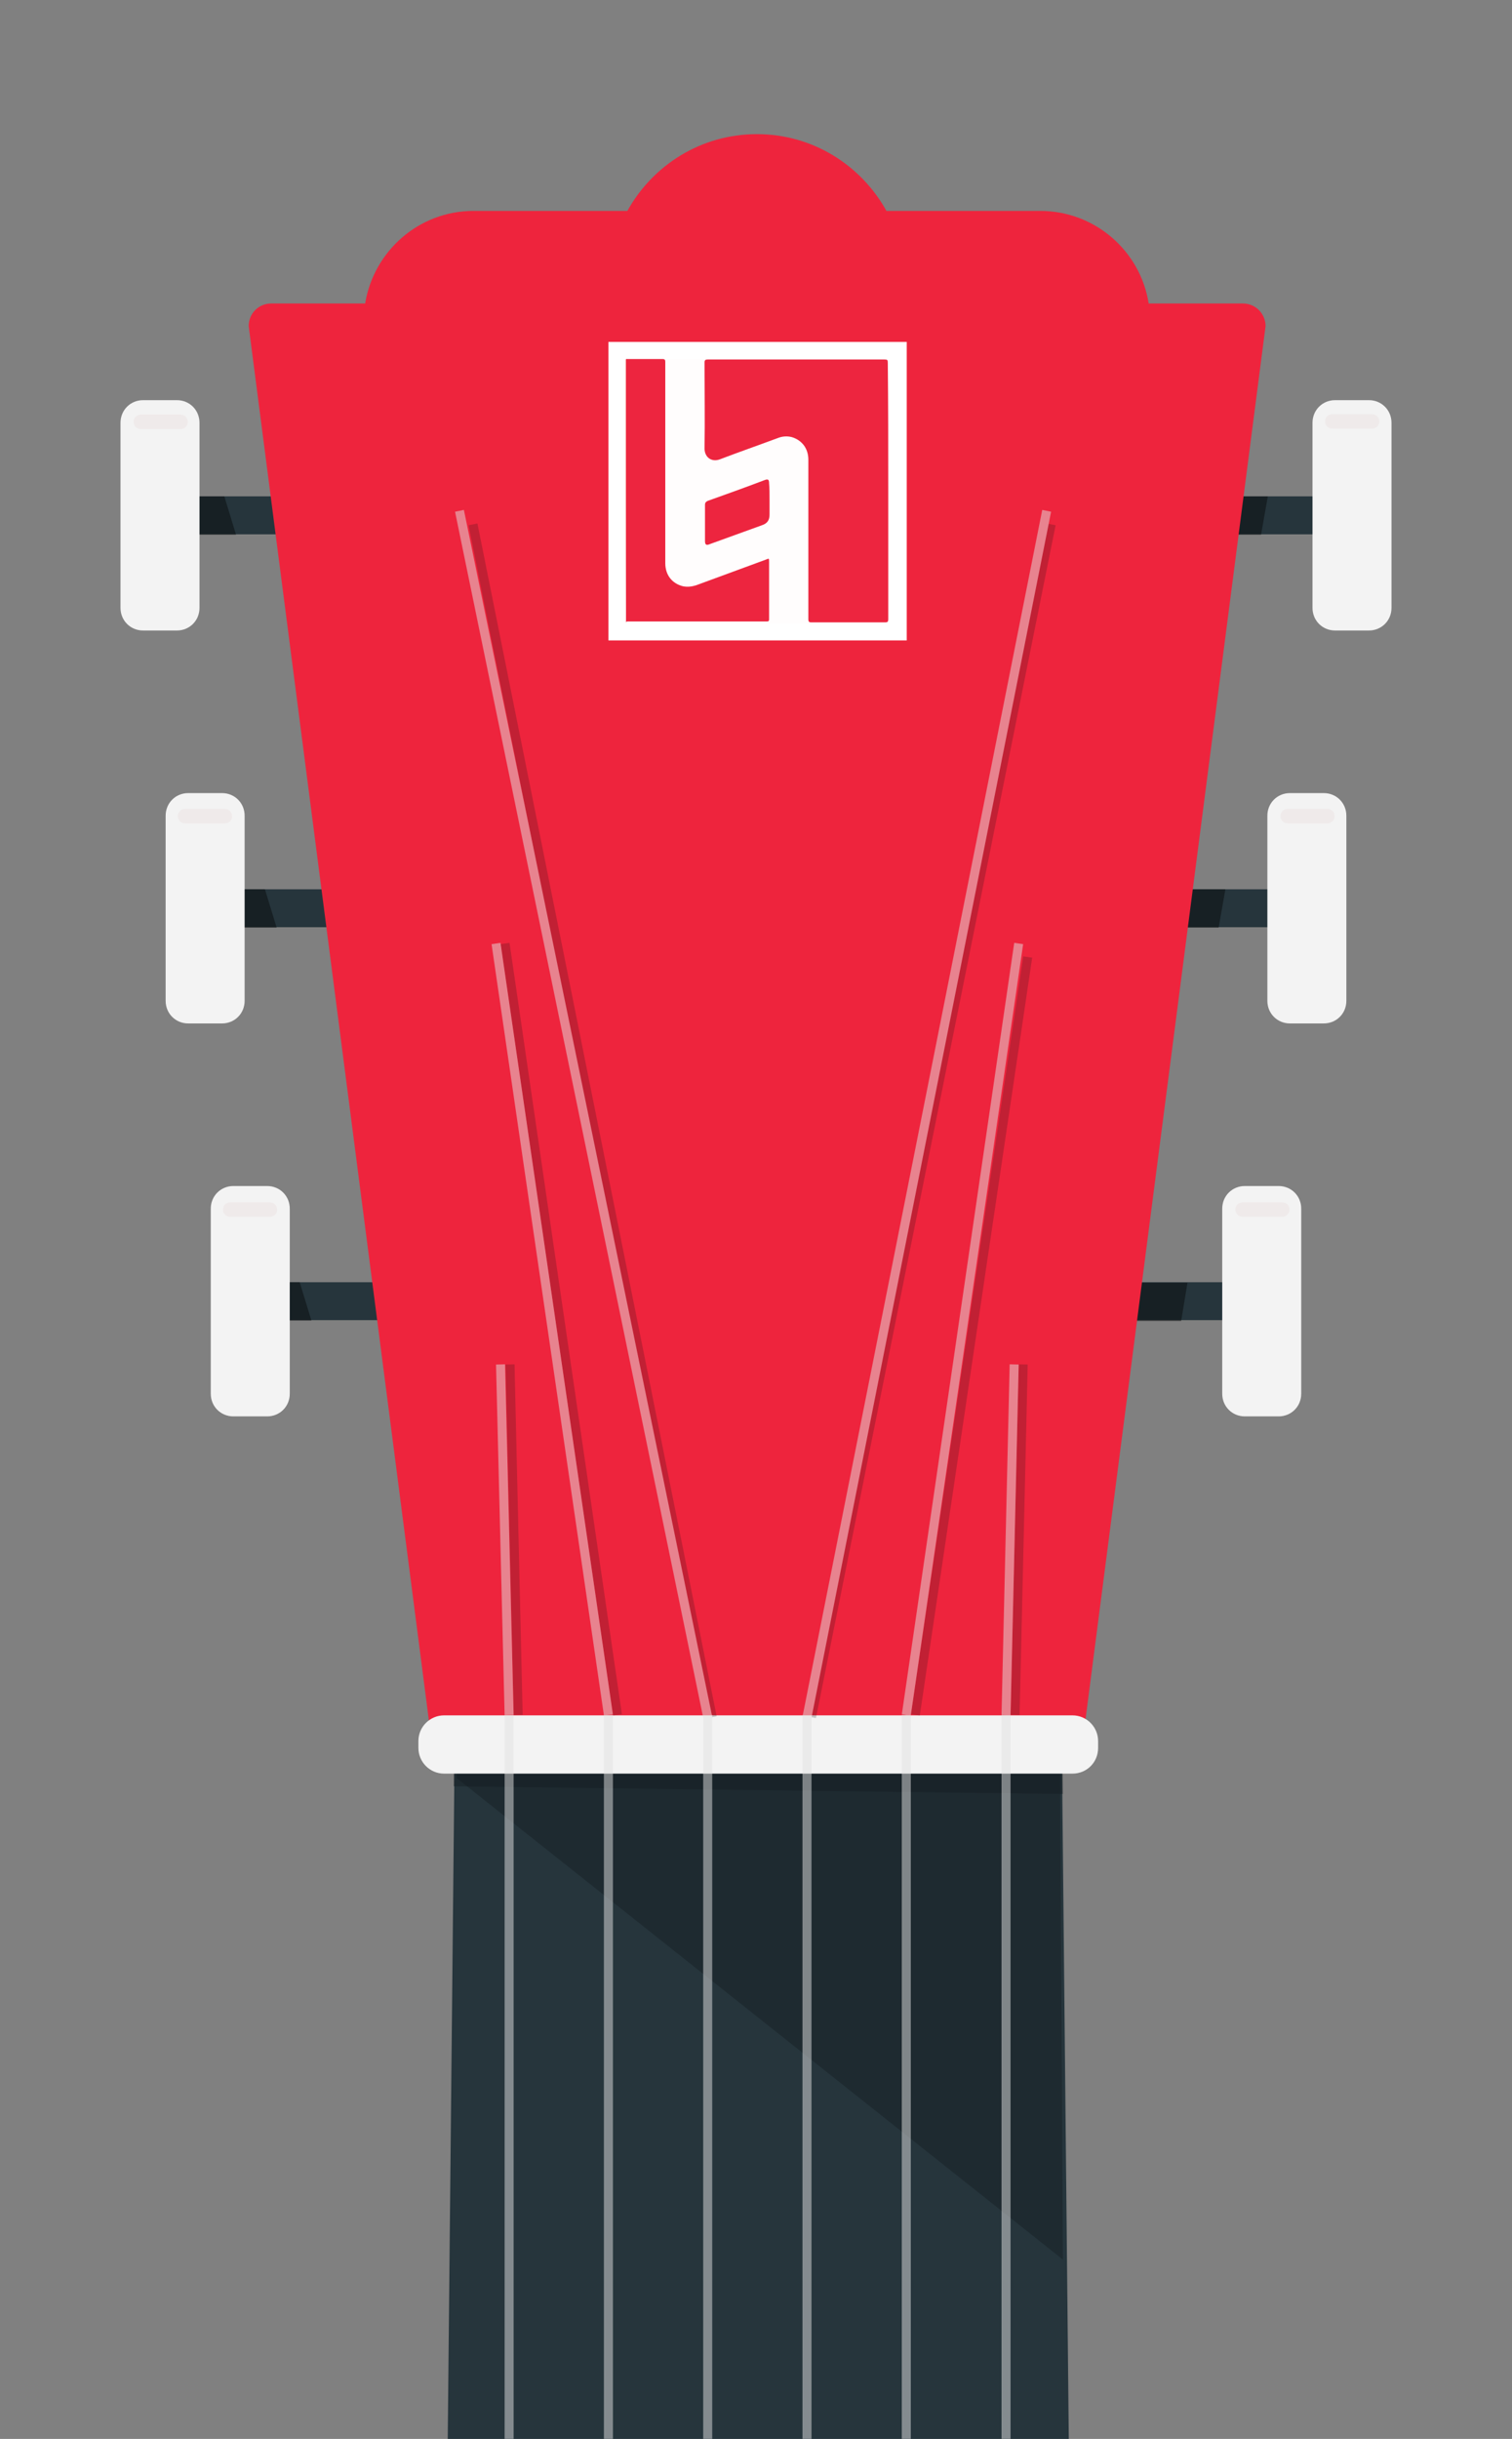<svg xmlns="http://www.w3.org/2000/svg" viewBox="0 0 335 540"><rect x="0" y="0" width="335" height="540" fill="#808080" stroke="none"/><path fill="#26353C" d="M267.1 109.9h25.5c2.3 0 4.2 1.9 4.2 4.2 0 2.3-1.9 4.2-4.2 4.2h-25.5c-2.3 0-4.2-1.9-4.2-4.2-.1-2.3 1.9-4.2 4.2-4.2z"/><path opacity=".4" d="M279.4 118.4h-11.7v-8.5h13.2z"/><path fill="#F3F3F3" d="M303.3 139.6h-7.5c-2.8 0-5-2.2-5-5v-41c0-2.8 2.2-5 5-5h7.5c2.8 0 5 2.2 5 5v41c0 2.8-2.2 5-5 5z"/><path fill="#26353C" d="M257.1 196.9h25.5c2.3 0 4.2 1.9 4.2 4.2 0 2.3-1.9 4.2-4.2 4.2h-25.5c-2.3 0-4.2-1.9-4.2-4.2-.1-2.3 1.8-4.2 4.2-4.2z"/><path fill="#F3F3F3" d="M293.3 226.6h-7.5c-2.8 0-5-2.2-5-5v-41c0-2.8 2.2-5 5-5h7.5c2.8 0 5 2.2 5 5v41c0 2.8-2.2 5-5 5z"/><path opacity=".4" d="M270 205.4h-11.7v-8.5h13.2z"/><path fill="#26353C" d="M247.1 283.9h25.5c2.3 0 4.2 1.9 4.2 4.2 0 2.3-1.9 4.2-4.2 4.2h-25.5c-2.3 0-4.2-1.9-4.2-4.2-.1-2.3 1.8-4.2 4.2-4.2z"/><path fill="#F3F3F3" d="M283.3 313.6h-7.5c-2.8 0-5-2.2-5-5v-41c0-2.8 2.2-5 5-5h7.5c2.8 0 5 2.2 5 5v41c0 2.8-2.2 5-5 5z"/><path opacity=".4" d="M261.7 292.5H250V284h13.1z"/><path fill="#26353C" d="M67.9 109.9H42.4c-2.3 0-4.2 1.9-4.2 4.2 0 2.3 1.9 4.2 4.2 4.2h25.5c2.3 0 4.2-1.9 4.2-4.2.1-2.3-1.9-4.2-4.2-4.2z"/><path opacity=".4" d="M52.3 118.4H40.6v-8.5h9.1z"/><path fill="#F3F3F3" d="M31.7 139.6h7.5c2.8 0 5-2.2 5-5v-41c0-2.8-2.2-5-5-5h-7.5c-2.8 0-5 2.2-5 5v41c0 2.8 2.2 5 5 5z"/><path fill="#26353C" d="M77.9 196.9H52.4c-2.3 0-4.2 1.9-4.2 4.2 0 2.3 1.9 4.2 4.2 4.2h25.5c2.3 0 4.2-1.9 4.2-4.2.1-2.3-1.8-4.2-4.2-4.2z"/><path opacity=".4" d="M61.3 205.4H49.6v-8.5h9.1z"/><path fill="#F3F3F3" d="M41.7 226.6h7.5c2.8 0 5-2.2 5-5v-41c0-2.8-2.2-5-5-5h-7.5c-2.8 0-5 2.2-5 5v41c0 2.8 2.2 5 5 5z"/><path fill="#26353C" d="M87.9 283.9H62.4c-2.3 0-4.2 1.9-4.2 4.2 0 2.3 1.9 4.2 4.2 4.2h25.5c2.3 0 4.2-1.9 4.2-4.2.1-2.3-1.8-4.2-4.2-4.2z"/><path opacity=".4" d="M69 292.4H57.3v-8.5h9.1z"/><path fill="#F3F3F3" d="M51.7 313.6h7.5c2.8 0 5-2.2 5-5v-41c0-2.8-2.2-5-5-5h-7.5c-2.8 0-5 2.2-5 5v41c0 2.8 2.2 5 5 5z"/><path fill="#26353C" d="M236.8 540H99.2l2-200h133.6z"/><path opacity=".4" fill="#121B1E" d="M100.5 395.5l.7-75.5h133.6l.7 77.2"/><path fill="#EE243D" d="M275.4 67.2h-20.9c-1.8-11.6-11.9-20.5-24-20.5h-34.1c-5.6-10.1-16.3-17-28.7-17-12.4 0-23.1 6.9-28.7 17h-34.1c-12.1 0-22.1 8.9-24 20.5H60.1c-2.8 0-5 2.2-5 5l40 309.3c0 2.8 2.2 5 5 5h135.3c2.8 0 5-2.2 5-5l40-309.3c0-2.7-2.2-5-5-5z"/><path opacity=".4" fill="#121B1E" d="M101.2 393.7v-13.6h133.6l.7 120.2"/><path fill="#F3F3F3" d="M237.6 392.7H98.4c-3.2 0-5.7-2.6-5.7-5.7v-1.5c0-3.2 2.6-5.7 5.7-5.7h139.2c3.2 0 5.7 2.6 5.7 5.7v1.5c0 3.2-2.5 5.7-5.7 5.7z"/><g opacity=".5" fill="none" stroke-width="2" stroke-miterlimit="10"><path opacity=".4" stroke="#0D0D0D" d="M232.9 116.1l-53.1 264.1M113 302.1l1.8 77.6M111.9 208.9l24.9 170.8M104.8 116.1l53 264.1"/><path stroke="#E1E1E1" d="M110.9 302.1l1.9 77.6M109.9 208.9l24.9 170.8"/><path opacity=".4" stroke="#0D0D0D" d="M226.7 302.1l-1.8 77.6M227.7 211.9l-24.9 167.8"/><path stroke="#E1E1E1" d="M101.8 113.1l55 267.1M224.7 302.1l-1.8 77.6M225.7 208.9l-24.9 170.8M231.9 113.1l-53.1 267.1M222.9 379.7V540M200.8 379.7V540M178.8 379.7V540M112.8 379.7V540M134.8 379.7V540M156.8 379.7V540"/></g><path fill="#EFEAEA" d="M40 95h-8.8c-.9 0-1.6-.7-1.6-1.6 0-.9.7-1.6 1.6-1.6H40c.9 0 1.6.7 1.6 1.6 0 .9-.7 1.6-1.6 1.6zM49.8 182.3H41c-.9 0-1.6-.7-1.6-1.6 0-.9.7-1.6 1.6-1.6h8.8c.9 0 1.6.7 1.6 1.6.1.9-.7 1.6-1.6 1.6zM59.8 269.4H51c-.9 0-1.6-.7-1.6-1.6 0-.9.7-1.6 1.6-1.6h8.8c.9 0 1.6.7 1.6 1.6.1.9-.7 1.6-1.6 1.6zM285.3 182.3h8.8c.9 0 1.6-.7 1.6-1.6 0-.9-.7-1.6-1.6-1.6h-8.8c-.9 0-1.6.7-1.6 1.6 0 .9.7 1.6 1.6 1.6zM275.3 269.4h8.8c.9 0 1.6-.7 1.6-1.6 0-.9-.7-1.6-1.6-1.6h-8.8c-.9 0-1.6.7-1.6 1.6 0 .9.7 1.6 1.6 1.6z"/><g><path fill="#FFF" d="M134.8 75.7h66.1v66.1h-66.1z"/><path fill="#FFFDFD" d="M138.6 79.6c.1-.3.3-.1.5-.1h57.3c.5 0 .6.1.6.6v57.4c0 .5-.1.6-.6.6h-57.3c-.2 0-.5.3-.5-.2H170c.5 0 .5-.2.5-.6v-12.6c0-.8 0-.8-.7-.5-5.2 1.9-10.3 3.8-15.5 5.7-.9.3-1.9.5-2.9.2-2.4-.5-3.9-2.5-3.9-5.1v-15.6-29c0-.5-.1-.7-.6-.6h-8.1l-.2-.2zm58.2 29.1V80.3c0-.6-.1-.7-.7-.7h-39.2c-.5 0-.7.1-.7.7 0 6.3.1 12.7 0 19 0 1.9 1.5 3.1 3.4 2.4 4.2-1.6 8.5-3.1 12.8-4.7 1.1-.4 2.1-.5 3.2-.2 2.3.6 3.6 2.5 3.6 5v35.3c0 .5.1.7.7.7h16.3c.6 0 .7-.2.7-.7-.1-9.5-.1-18.9-.1-28.4zm-26.3 1.8V107c0-.8-.3-1-1-.7-4.2 1.5-8.4 3.1-12.6 4.6-.4.2-.6.4-.6.9v8c0 .8.3 1 1 .7 3.9-1.4 7.7-2.8 11.6-4.2 1.2-.4 1.7-1.1 1.7-2.4-.1-1.2-.1-2.3-.1-3.4z"/><path fill="#FABDB0" d="M138.6 79.6h.2v58.2h-.1c-.1-19.4-.1-38.8-.1-58.2z"/><path fill="#ED253F" d="M196.8 108.7v28.4c0 .5-.1.7-.7.7h-16.3c-.5 0-.7-.1-.7-.7v-35.3c0-2.5-1.4-4.3-3.6-5-1.1-.3-2.2-.2-3.2.2-4.3 1.6-8.6 3.1-12.8 4.7-1.9.7-3.4-.5-3.4-2.4.1-6.3 0-12.7 0-19 0-.6.2-.7.7-.7H196c.6 0 .7.1.7.7.1 9.5.1 19 .1 28.4z"/><path fill="#ED253F" d="M138.7 137.7v-17.1-40.2-.9h8.1c.5 0 .6.2.6.6v44.6c0 2.6 1.5 4.5 3.9 5.1 1 .2 1.9.1 2.9-.2 5.2-1.9 10.3-3.8 15.5-5.7.7-.3.7-.3.7.5V137c0 .4 0 .6-.5.6h-31.1c0 .2 0 .1-.1.1z"/><path fill="#ED253F" d="M170.5 110.5v3.4c0 1.3-.5 2-1.7 2.4-3.9 1.4-7.7 2.8-11.6 4.2-.7.3-1 .1-1-.7v-8c0-.5.2-.7.6-.9 4.2-1.5 8.4-3 12.6-4.6.8-.3 1-.1 1 .7.1 1.2.1 2.3.1 3.5z"/></g><path fill="#EFEAEA" d="M295.2 94.9h8.8c.9 0 1.6-.7 1.6-1.6 0-.9-.7-1.6-1.6-1.6h-8.8c-.9 0-1.6.7-1.6 1.6-.1.8.7 1.6 1.6 1.6z"/></svg>